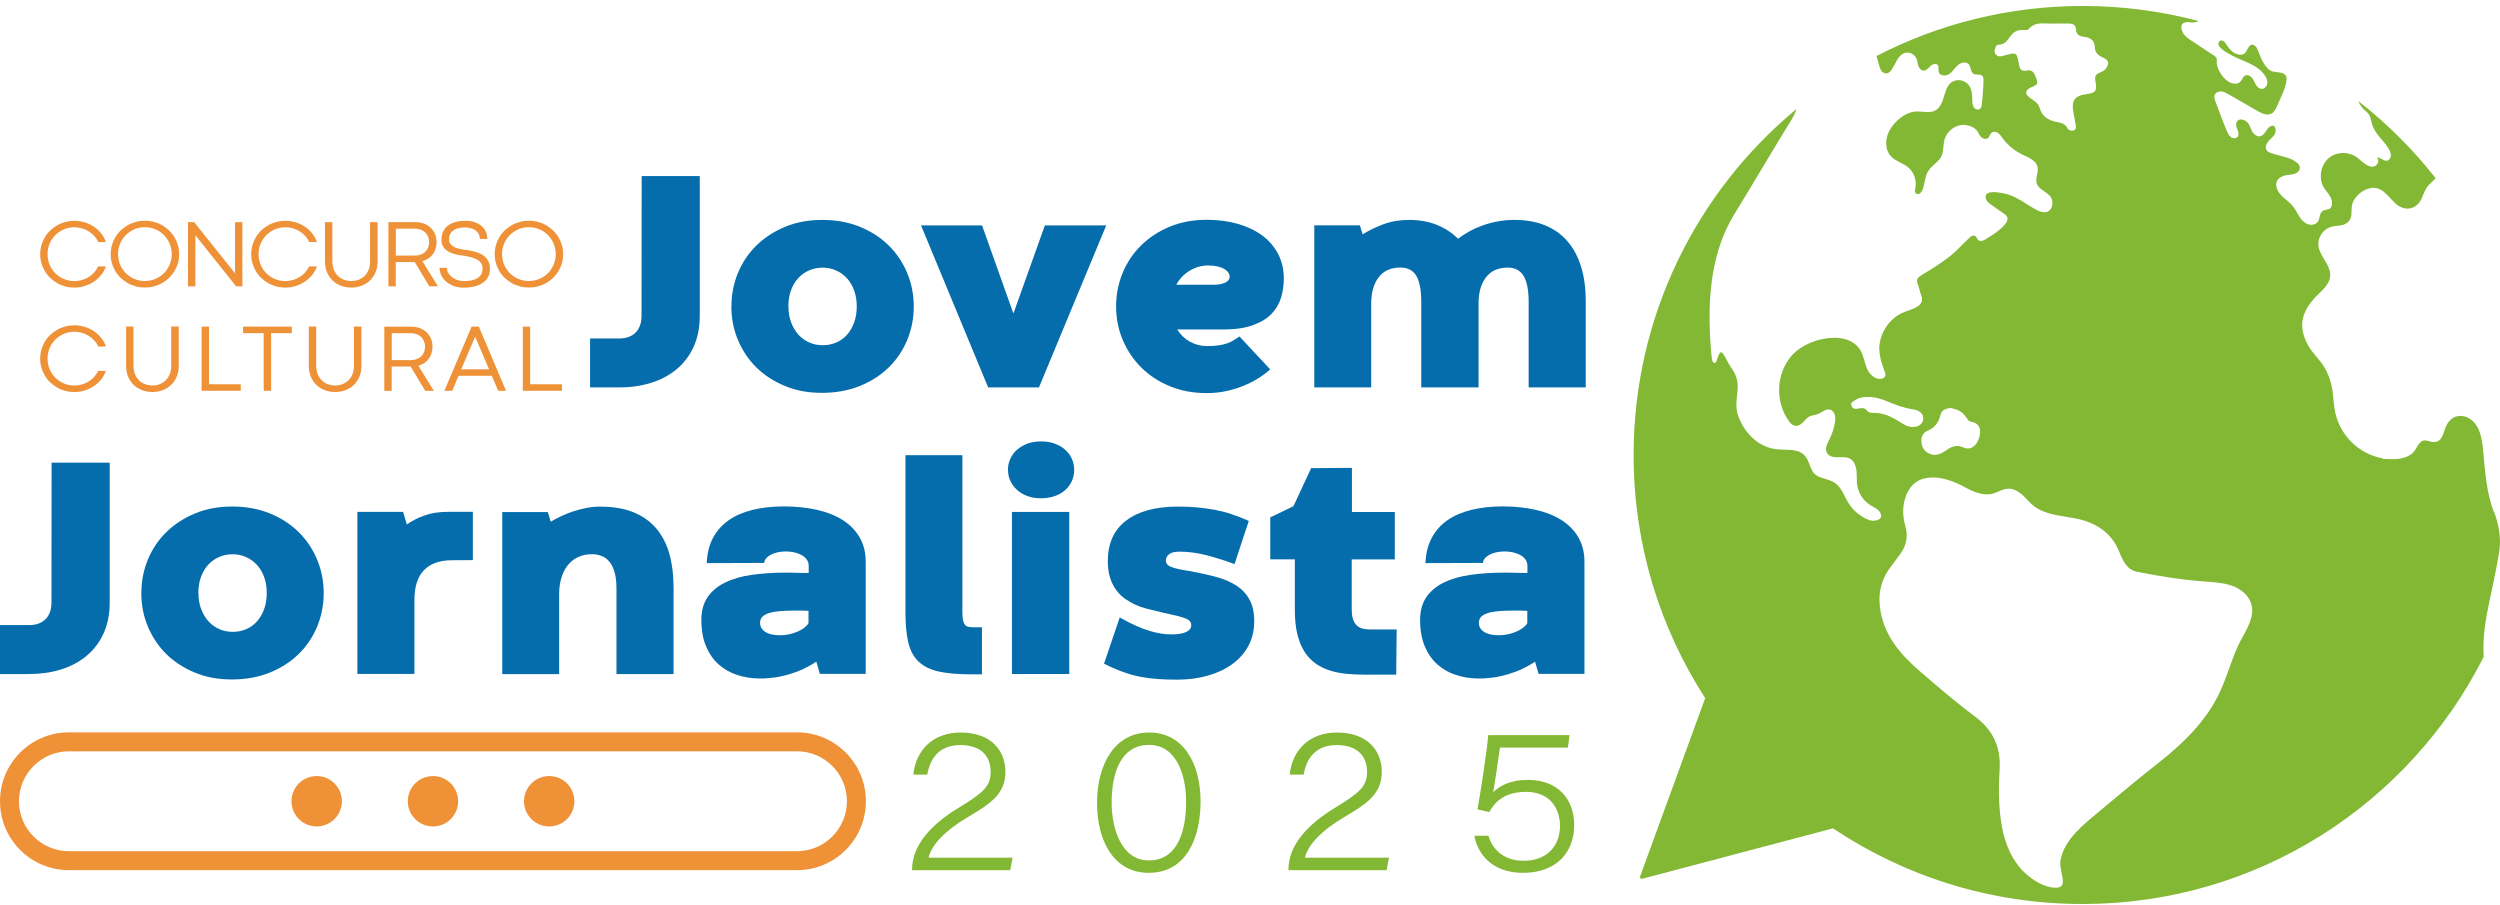 <svg width="301" height="109" viewBox="0 0 301 109" fill="none" xmlns="http://www.w3.org/2000/svg">
<path d="M11.828 41.711C11.704 41.44 11.535 41.19 11.336 40.977C11.138 40.757 10.911 40.573 10.661 40.419C10.411 40.265 10.14 40.147 9.853 40.067C9.567 39.986 9.266 39.942 8.95 39.942C8.502 39.942 8.084 40.023 7.695 40.191C7.306 40.36 6.96 40.588 6.667 40.882C6.373 41.175 6.145 41.513 5.977 41.91C5.808 42.306 5.727 42.732 5.727 43.187C5.727 43.642 5.815 44.068 5.977 44.457C6.145 44.854 6.373 45.192 6.667 45.485C6.96 45.772 7.306 46.007 7.695 46.168C8.084 46.337 8.502 46.418 8.95 46.418C9.259 46.418 9.552 46.381 9.846 46.293C10.132 46.212 10.404 46.095 10.654 45.941C10.903 45.786 11.131 45.603 11.329 45.39C11.527 45.17 11.689 44.927 11.821 44.656H12.754C12.607 45.059 12.409 45.412 12.144 45.728C11.88 46.043 11.579 46.308 11.241 46.528C10.903 46.748 10.536 46.91 10.147 47.027C9.751 47.145 9.354 47.203 8.958 47.203C8.576 47.203 8.216 47.159 7.864 47.064C7.511 46.968 7.181 46.836 6.88 46.66C6.571 46.484 6.3 46.278 6.043 46.036C5.786 45.794 5.573 45.522 5.397 45.221C5.22 44.92 5.081 44.604 4.985 44.259C4.883 43.914 4.839 43.562 4.839 43.187C4.839 42.813 4.89 42.453 4.985 42.108C5.081 41.763 5.22 41.44 5.397 41.146C5.573 40.845 5.786 40.573 6.043 40.331C6.292 40.089 6.571 39.883 6.88 39.707C7.181 39.531 7.511 39.398 7.864 39.303C8.216 39.208 8.583 39.164 8.958 39.164C9.361 39.164 9.758 39.222 10.147 39.332C10.536 39.443 10.903 39.611 11.241 39.832C11.579 40.052 11.88 40.316 12.144 40.632C12.409 40.948 12.607 41.307 12.754 41.719H11.828V41.711Z" fill="#EE9137"/>
<path d="M20.625 39.318H21.52V44.054C21.52 44.516 21.439 44.942 21.285 45.331C21.124 45.72 20.904 46.051 20.625 46.322C20.346 46.594 20.008 46.814 19.619 46.968C19.229 47.123 18.804 47.196 18.348 47.196C17.893 47.196 17.482 47.123 17.1 46.976C16.711 46.829 16.381 46.616 16.094 46.344C15.808 46.073 15.588 45.735 15.426 45.353C15.265 44.971 15.184 44.531 15.184 44.054V39.318H16.072V44.046C16.072 44.369 16.124 44.67 16.219 44.957C16.322 45.243 16.469 45.493 16.66 45.706C16.851 45.919 17.093 46.095 17.372 46.22C17.658 46.344 17.981 46.41 18.348 46.41C18.715 46.41 19.024 46.352 19.303 46.227C19.582 46.102 19.824 45.933 20.015 45.728C20.213 45.515 20.36 45.265 20.463 44.986C20.566 44.7 20.617 44.399 20.617 44.068V39.318H20.625Z" fill="#EE9137"/>
<path d="M24.274 39.325H25.162V46.264H28.987V47.049H24.274V39.325Z" fill="#EE9137"/>
<path d="M31.748 40.111H29.266V39.325H35.133V40.111H32.644V47.049H31.748V40.111Z" fill="#EE9137"/>
<path d="M42.622 39.318H43.518V44.054C43.518 44.516 43.437 44.942 43.283 45.331C43.121 45.72 42.901 46.051 42.622 46.322C42.343 46.594 42.005 46.814 41.616 46.968C41.227 47.123 40.801 47.196 40.346 47.196C39.891 47.196 39.48 47.123 39.098 46.976C38.709 46.829 38.378 46.616 38.092 46.344C37.806 46.073 37.585 45.735 37.424 45.353C37.262 44.971 37.181 44.531 37.181 44.054V39.318H38.07V44.046C38.07 44.369 38.121 44.67 38.217 44.957C38.319 45.243 38.466 45.493 38.657 45.706C38.848 45.919 39.09 46.095 39.37 46.22C39.656 46.344 39.979 46.41 40.346 46.41C40.713 46.41 41.022 46.352 41.3 46.227C41.58 46.102 41.822 45.933 42.013 45.728C42.211 45.515 42.358 45.265 42.461 44.986C42.563 44.7 42.615 44.399 42.615 44.068V39.318H42.622Z" fill="#EE9137"/>
<path d="M49.443 44.134H47.16V47.057H46.271V39.333H49.538C49.906 39.333 50.243 39.391 50.552 39.509C50.86 39.626 51.132 39.788 51.352 40.001C51.58 40.214 51.756 40.463 51.881 40.757C52.005 41.051 52.072 41.381 52.072 41.748C52.072 42.042 52.028 42.306 51.947 42.556C51.866 42.805 51.748 43.026 51.602 43.217C51.455 43.415 51.279 43.584 51.066 43.716C50.853 43.855 50.625 43.958 50.368 44.032L52.233 47.057H51.198L49.443 44.134ZM49.517 43.349C49.751 43.349 49.979 43.312 50.177 43.231C50.383 43.151 50.552 43.04 50.706 42.908C50.853 42.769 50.97 42.6 51.051 42.402C51.132 42.203 51.176 41.983 51.176 41.741C51.176 41.498 51.132 41.286 51.051 41.08C50.963 40.882 50.853 40.706 50.699 40.566C50.552 40.426 50.376 40.316 50.17 40.236C49.964 40.155 49.744 40.118 49.509 40.118H47.167V43.356H49.524L49.517 43.349Z" fill="#EE9137"/>
<path d="M59.208 45.243H55.214L54.45 47.049H53.503L56.785 39.325H57.652L60.926 47.049H59.979L59.216 45.243H59.208ZM55.537 44.465H58.878L57.241 40.61L57.204 40.478L57.175 40.61L55.53 44.465H55.537Z" fill="#EE9137"/>
<path d="M62.946 39.325H63.834V46.264H67.659V47.049H62.946V39.325Z" fill="#EE9137"/>
<path d="M11.828 29.134C11.704 28.863 11.535 28.613 11.336 28.4C11.138 28.18 10.911 27.996 10.661 27.842C10.411 27.688 10.14 27.57 9.853 27.489C9.567 27.409 9.266 27.365 8.95 27.365C8.502 27.365 8.084 27.445 7.695 27.614C7.306 27.783 6.96 28.011 6.667 28.305C6.373 28.598 6.145 28.936 5.977 29.332C5.808 29.729 5.727 30.155 5.727 30.61C5.727 31.065 5.815 31.491 5.977 31.88C6.145 32.277 6.373 32.614 6.667 32.908C6.96 33.194 7.306 33.429 7.695 33.591C8.084 33.76 8.502 33.841 8.95 33.841C9.259 33.841 9.552 33.804 9.846 33.716C10.132 33.635 10.404 33.518 10.654 33.363C10.903 33.209 11.131 33.026 11.329 32.813C11.527 32.592 11.689 32.35 11.821 32.078H12.754C12.607 32.482 12.409 32.835 12.144 33.15C11.88 33.466 11.579 33.73 11.241 33.951C10.903 34.171 10.536 34.333 10.147 34.45C9.751 34.568 9.354 34.626 8.958 34.626C8.576 34.626 8.216 34.582 7.864 34.487C7.511 34.391 7.181 34.259 6.88 34.083C6.571 33.907 6.3 33.701 6.043 33.459C5.786 33.217 5.573 32.945 5.397 32.644C5.22 32.343 5.081 32.027 4.985 31.682C4.883 31.337 4.839 30.985 4.839 30.61C4.839 30.235 4.89 29.876 4.985 29.531C5.081 29.186 5.22 28.863 5.397 28.569C5.573 28.268 5.786 27.996 6.043 27.754C6.292 27.512 6.571 27.306 6.88 27.13C7.181 26.953 7.511 26.821 7.864 26.726C8.216 26.631 8.583 26.586 8.958 26.586C9.361 26.586 9.758 26.645 10.147 26.755C10.536 26.865 10.903 27.034 11.241 27.255C11.579 27.475 11.88 27.739 12.144 28.055C12.409 28.371 12.607 28.73 12.754 29.142H11.828V29.134Z" fill="#EE9137"/>
<path d="M13.326 30.603C13.326 30.228 13.378 29.869 13.473 29.523C13.569 29.178 13.708 28.855 13.884 28.561C14.06 28.261 14.274 27.989 14.53 27.747C14.78 27.504 15.059 27.299 15.367 27.122C15.668 26.946 15.999 26.814 16.351 26.719C16.704 26.623 17.071 26.579 17.445 26.579C17.82 26.579 18.187 26.631 18.539 26.719C18.892 26.814 19.222 26.946 19.523 27.122C19.832 27.299 20.103 27.504 20.36 27.747C20.61 27.989 20.83 28.261 21.006 28.561C21.183 28.863 21.322 29.186 21.425 29.523C21.52 29.869 21.572 30.228 21.572 30.603C21.572 30.977 21.52 31.33 21.425 31.675C21.322 32.02 21.19 32.336 21.006 32.636C20.83 32.938 20.61 33.209 20.36 33.452C20.111 33.694 19.832 33.899 19.523 34.076C19.222 34.252 18.892 34.384 18.539 34.479C18.187 34.575 17.82 34.619 17.445 34.619C17.071 34.619 16.704 34.575 16.351 34.479C15.999 34.384 15.668 34.252 15.367 34.076C15.059 33.899 14.787 33.694 14.53 33.452C14.274 33.209 14.06 32.938 13.884 32.636C13.708 32.336 13.569 32.02 13.473 31.675C13.37 31.33 13.326 30.977 13.326 30.603ZM14.215 30.603C14.215 31.058 14.303 31.484 14.464 31.873C14.633 32.269 14.861 32.607 15.155 32.901C15.448 33.187 15.793 33.422 16.182 33.584C16.572 33.752 16.99 33.833 17.438 33.833C17.886 33.833 18.304 33.752 18.701 33.584C19.097 33.415 19.435 33.187 19.729 32.901C20.023 32.614 20.25 32.269 20.419 31.873C20.588 31.476 20.676 31.058 20.676 30.603C20.676 30.148 20.588 29.722 20.419 29.325C20.25 28.929 20.015 28.591 19.729 28.297C19.435 28.003 19.097 27.776 18.701 27.607C18.304 27.438 17.886 27.357 17.438 27.357C16.99 27.357 16.572 27.438 16.182 27.607C15.793 27.776 15.448 28.003 15.155 28.297C14.861 28.591 14.633 28.929 14.464 29.325C14.296 29.722 14.215 30.148 14.215 30.603Z" fill="#EE9137"/>
<path d="M29.186 34.472H28.429L23.525 28.327V34.472H22.636V26.748H23.378L28.297 32.908V26.748H29.186V34.472Z" fill="#EE9137"/>
<path d="M37.233 29.134C37.108 28.863 36.939 28.613 36.741 28.4C36.543 28.18 36.315 27.996 36.065 27.842C35.816 27.688 35.544 27.57 35.258 27.489C34.971 27.409 34.67 27.365 34.355 27.365C33.907 27.365 33.488 27.445 33.099 27.614C32.71 27.783 32.365 28.011 32.071 28.305C31.777 28.598 31.55 28.936 31.381 29.332C31.212 29.729 31.131 30.155 31.131 30.61C31.131 31.065 31.219 31.491 31.381 31.88C31.55 32.277 31.777 32.614 32.071 32.908C32.365 33.194 32.71 33.429 33.099 33.591C33.488 33.76 33.907 33.841 34.355 33.841C34.663 33.841 34.957 33.804 35.25 33.716C35.537 33.635 35.808 33.518 36.058 33.363C36.308 33.209 36.535 33.026 36.733 32.813C36.932 32.592 37.093 32.35 37.225 32.078H38.158C38.011 32.482 37.813 32.835 37.548 33.15C37.284 33.466 36.983 33.73 36.645 33.951C36.308 34.171 35.941 34.333 35.551 34.45C35.155 34.568 34.758 34.626 34.362 34.626C33.98 34.626 33.62 34.582 33.268 34.487C32.916 34.391 32.585 34.259 32.284 34.083C31.976 33.907 31.704 33.701 31.447 33.459C31.19 33.217 30.977 32.945 30.801 32.644C30.625 32.343 30.485 32.027 30.39 31.682C30.287 31.337 30.243 30.985 30.243 30.61C30.243 30.235 30.294 29.876 30.39 29.531C30.485 29.186 30.625 28.863 30.801 28.569C30.977 28.268 31.19 27.996 31.447 27.754C31.697 27.512 31.976 27.306 32.284 27.13C32.585 26.953 32.916 26.821 33.268 26.726C33.62 26.631 33.987 26.586 34.362 26.586C34.766 26.586 35.162 26.645 35.551 26.755C35.941 26.865 36.308 27.034 36.645 27.255C36.983 27.475 37.284 27.739 37.548 28.055C37.813 28.371 38.011 28.73 38.158 29.142H37.233V29.134Z" fill="#EE9137"/>
<path d="M44.568 26.741H45.464V31.477C45.464 31.939 45.383 32.365 45.228 32.754C45.067 33.143 44.847 33.474 44.568 33.745C44.289 34.017 43.951 34.237 43.562 34.391C43.173 34.546 42.747 34.619 42.292 34.619C41.836 34.619 41.425 34.546 41.043 34.399C40.654 34.252 40.324 34.039 40.038 33.767C39.751 33.496 39.531 33.158 39.369 32.776C39.208 32.394 39.127 31.954 39.127 31.477V26.741H40.016V31.469C40.016 31.792 40.067 32.093 40.162 32.38C40.265 32.666 40.412 32.916 40.603 33.129C40.794 33.342 41.036 33.518 41.315 33.642C41.601 33.767 41.925 33.833 42.292 33.833C42.659 33.833 42.967 33.775 43.246 33.65C43.525 33.525 43.767 33.356 43.958 33.151C44.157 32.938 44.303 32.688 44.406 32.409C44.509 32.123 44.56 31.822 44.56 31.491V26.741H44.568Z" fill="#EE9137"/>
<path d="M49.935 31.55H47.651V34.472H46.763V26.748H50.03C50.398 26.748 50.735 26.807 51.044 26.924C51.352 27.042 51.624 27.203 51.844 27.416C52.072 27.629 52.248 27.879 52.373 28.172C52.497 28.466 52.563 28.797 52.563 29.164C52.563 29.457 52.519 29.722 52.439 29.971C52.358 30.221 52.24 30.441 52.094 30.632C51.947 30.83 51.77 30.999 51.558 31.131C51.345 31.271 51.117 31.374 50.86 31.447L52.725 34.472H51.69L49.935 31.55ZM50.008 30.764C50.243 30.764 50.471 30.728 50.669 30.647C50.875 30.566 51.044 30.456 51.198 30.324C51.345 30.184 51.462 30.015 51.543 29.817C51.624 29.619 51.668 29.399 51.668 29.156C51.668 28.914 51.624 28.701 51.543 28.495C51.455 28.297 51.345 28.121 51.191 27.982C51.044 27.842 50.867 27.732 50.662 27.651C50.456 27.57 50.236 27.534 50.001 27.534H47.659V30.772H50.016L50.008 30.764Z" fill="#EE9137"/>
<path d="M53.804 32.247C53.804 32.453 53.856 32.658 53.966 32.849C54.069 33.04 54.215 33.209 54.399 33.356C54.583 33.503 54.796 33.62 55.045 33.709C55.295 33.797 55.559 33.841 55.846 33.841C56.587 33.841 57.145 33.716 57.527 33.459C57.909 33.209 58.1 32.835 58.1 32.343C58.1 32.078 58.041 31.866 57.923 31.689C57.806 31.513 57.652 31.366 57.446 31.256C57.248 31.146 57.006 31.05 56.734 30.977C56.462 30.904 56.176 30.845 55.86 30.794C55.677 30.764 55.478 30.735 55.273 30.706C55.067 30.669 54.862 30.625 54.663 30.566C54.465 30.507 54.274 30.434 54.091 30.346C53.907 30.258 53.746 30.147 53.606 30.015C53.467 29.883 53.356 29.722 53.276 29.538C53.195 29.355 53.151 29.127 53.151 28.87C53.151 28.569 53.202 28.275 53.305 28.003C53.408 27.732 53.569 27.482 53.797 27.277C54.025 27.064 54.318 26.902 54.685 26.777C55.053 26.652 55.5 26.586 56.036 26.586C56.448 26.586 56.815 26.638 57.138 26.748C57.461 26.858 57.74 27.005 57.967 27.196C58.195 27.387 58.371 27.614 58.489 27.886C58.614 28.15 58.672 28.444 58.672 28.767H57.776C57.776 28.561 57.733 28.371 57.652 28.202C57.564 28.033 57.446 27.886 57.292 27.768C57.138 27.644 56.947 27.556 56.727 27.489C56.499 27.423 56.257 27.387 55.985 27.387C55.611 27.387 55.302 27.431 55.053 27.512C54.803 27.592 54.612 27.703 54.465 27.835C54.318 27.967 54.215 28.121 54.149 28.29C54.091 28.459 54.061 28.628 54.061 28.804C54.061 29.031 54.113 29.215 54.223 29.362C54.333 29.509 54.48 29.634 54.671 29.736C54.862 29.832 55.097 29.913 55.361 29.971C55.625 30.03 55.926 30.074 56.249 30.111C56.462 30.147 56.675 30.192 56.895 30.235C57.116 30.28 57.321 30.346 57.527 30.419C57.733 30.492 57.923 30.581 58.1 30.691C58.276 30.801 58.43 30.933 58.562 31.087C58.694 31.241 58.797 31.425 58.878 31.631C58.959 31.836 58.995 32.078 58.995 32.358C58.995 32.717 58.922 33.04 58.782 33.319C58.643 33.598 58.43 33.841 58.158 34.032C57.887 34.23 57.556 34.377 57.16 34.479C56.771 34.582 56.323 34.634 55.831 34.634C55.368 34.634 54.957 34.56 54.597 34.421C54.237 34.281 53.929 34.098 53.679 33.877C53.43 33.657 53.246 33.4 53.114 33.114C52.989 32.827 52.923 32.541 52.923 32.247H53.812H53.804Z" fill="#EE9137"/>
<path d="M59.561 30.603C59.561 30.228 59.612 29.869 59.708 29.523C59.803 29.178 59.943 28.855 60.119 28.561C60.295 28.261 60.508 27.989 60.765 27.747C61.014 27.504 61.294 27.299 61.602 27.122C61.903 26.946 62.233 26.814 62.586 26.719C62.938 26.623 63.305 26.579 63.68 26.579C64.054 26.579 64.421 26.631 64.774 26.719C65.126 26.814 65.457 26.946 65.758 27.122C66.066 27.299 66.338 27.504 66.595 27.747C66.844 27.989 67.065 28.261 67.241 28.561C67.417 28.863 67.556 29.186 67.659 29.523C67.755 29.869 67.806 30.228 67.806 30.603C67.806 30.977 67.755 31.33 67.659 31.675C67.556 32.02 67.424 32.336 67.241 32.636C67.065 32.938 66.844 33.209 66.595 33.452C66.345 33.694 66.066 33.899 65.758 34.076C65.457 34.252 65.126 34.384 64.774 34.479C64.421 34.575 64.054 34.619 63.68 34.619C63.305 34.619 62.938 34.575 62.586 34.479C62.233 34.384 61.903 34.252 61.602 34.076C61.294 33.899 61.022 33.694 60.765 33.452C60.508 33.209 60.295 32.938 60.119 32.636C59.943 32.336 59.803 32.02 59.708 31.675C59.605 31.33 59.561 30.977 59.561 30.603ZM60.449 30.603C60.449 31.058 60.537 31.484 60.699 31.873C60.868 32.269 61.095 32.607 61.389 32.901C61.683 33.187 62.028 33.422 62.417 33.584C62.806 33.752 63.224 33.833 63.672 33.833C64.12 33.833 64.539 33.752 64.935 33.584C65.332 33.415 65.669 33.187 65.963 32.901C66.257 32.614 66.484 32.269 66.653 31.873C66.822 31.476 66.91 31.058 66.91 30.603C66.91 30.148 66.822 29.722 66.653 29.325C66.484 28.929 66.25 28.591 65.963 28.297C65.669 28.003 65.332 27.776 64.935 27.607C64.539 27.438 64.12 27.357 63.672 27.357C63.224 27.357 62.806 27.438 62.417 27.607C62.028 27.776 61.683 28.003 61.389 28.297C61.095 28.591 60.868 28.929 60.699 29.325C60.53 29.722 60.449 30.148 60.449 30.603Z" fill="#EE9137"/>
<path d="M71.044 40.75H74.583C75.391 40.75 76.037 40.515 76.521 40.045C76.999 39.575 77.241 38.892 77.241 37.996L77.256 21.197H84.253V38.019C84.253 39.443 84.003 40.684 83.511 41.763C83.019 42.835 82.337 43.731 81.463 44.458C80.589 45.185 79.561 45.728 78.386 46.095C77.204 46.462 75.934 46.646 74.561 46.646H71.044V40.75Z" fill="#056DAC"/>
<path d="M88.064 36.895C88.064 35.471 88.328 34.127 88.849 32.864C89.371 31.602 90.112 30.493 91.074 29.553C92.036 28.613 93.189 27.864 94.532 27.306C95.876 26.748 97.366 26.477 99.004 26.477C100.641 26.477 102.153 26.748 103.512 27.299C104.87 27.85 106.03 28.599 106.992 29.546C107.954 30.493 108.695 31.602 109.224 32.864C109.753 34.127 110.017 35.471 110.017 36.895C110.017 38.32 109.753 39.678 109.224 40.948C108.695 42.211 107.947 43.32 106.977 44.26C106.008 45.199 104.848 45.941 103.49 46.484C102.131 47.028 100.619 47.299 98.96 47.299C97.3 47.299 95.854 47.028 94.517 46.477C93.181 45.926 92.028 45.185 91.074 44.245C90.119 43.305 89.378 42.196 88.849 40.934C88.32 39.671 88.056 38.327 88.056 36.903L88.064 36.895ZM94.929 36.881C94.929 37.608 95.039 38.254 95.259 38.834C95.479 39.414 95.773 39.906 96.147 40.309C96.522 40.713 96.955 41.029 97.454 41.242C97.954 41.462 98.49 41.565 99.062 41.565C99.635 41.565 100.178 41.455 100.678 41.242C101.177 41.029 101.617 40.713 101.977 40.309C102.337 39.906 102.623 39.414 102.836 38.834C103.049 38.254 103.152 37.6 103.152 36.881C103.152 36.161 103.042 35.53 102.836 34.957C102.623 34.384 102.33 33.892 101.955 33.489C101.581 33.085 101.14 32.769 100.648 32.556C100.149 32.336 99.613 32.226 99.04 32.226C98.468 32.226 97.91 32.336 97.41 32.556C96.911 32.776 96.478 33.085 96.111 33.481C95.744 33.878 95.45 34.37 95.237 34.95C95.024 35.53 94.921 36.176 94.921 36.888L94.929 36.881Z" fill="#056DAC"/>
<path d="M133.189 27.137L125.091 46.646H118.975L110.891 27.137H118.24L121.985 37.666H122.044L125.803 27.137H133.189Z" fill="#056DAC"/>
<path d="M141.736 39.671C142.132 40.309 142.654 40.801 143.285 41.147C143.924 41.499 144.607 41.668 145.341 41.668C145.914 41.668 146.398 41.638 146.78 41.572C147.169 41.514 147.507 41.425 147.793 41.323C148.08 41.22 148.329 41.095 148.549 40.956C148.77 40.816 148.997 40.669 149.232 40.508L152.933 44.473C152.624 44.759 152.221 45.067 151.729 45.398C151.237 45.728 150.664 46.036 150.018 46.323C149.372 46.609 148.645 46.852 147.845 47.042C147.044 47.233 146.185 47.329 145.26 47.329C143.652 47.329 142.176 47.05 140.84 46.499C139.496 45.941 138.351 45.192 137.396 44.238C136.442 43.283 135.7 42.174 135.172 40.919C134.643 39.656 134.379 38.32 134.379 36.895C134.379 35.471 134.643 34.127 135.164 32.864C135.686 31.602 136.427 30.493 137.389 29.546C138.351 28.599 139.496 27.85 140.833 27.292C142.169 26.741 143.652 26.462 145.282 26.462C146.67 26.462 147.925 26.631 149.063 26.961C150.201 27.292 151.171 27.762 151.993 28.371C152.815 28.98 153.439 29.722 153.895 30.596C154.342 31.469 154.57 32.438 154.57 33.511C154.57 34.333 154.46 35.118 154.232 35.86C154.005 36.602 153.616 37.255 153.065 37.813C152.514 38.379 151.765 38.826 150.818 39.164C149.878 39.502 148.689 39.671 147.257 39.671H141.736ZM145.48 31.961C144.695 31.961 143.953 32.167 143.263 32.578C142.573 32.989 142.022 33.555 141.626 34.282H146.193C146.714 34.282 147.154 34.193 147.514 34.032C147.867 33.863 148.05 33.621 148.05 33.29C148.05 33.143 147.999 32.989 147.903 32.835C147.801 32.681 147.646 32.534 147.433 32.402C147.22 32.27 146.956 32.167 146.626 32.086C146.295 32.005 145.921 31.961 145.488 31.961H145.48Z" fill="#056DAC"/>
<path d="M190.937 46.646H184.049V36.337C184.049 34.942 183.851 33.907 183.447 33.231C183.044 32.556 182.405 32.218 181.524 32.218C180.422 32.218 179.571 32.585 178.969 33.32C178.367 34.054 178.051 35.06 178.021 36.33V46.639H171.12V36.33C171.12 34.935 170.921 33.9 170.532 33.224C170.136 32.549 169.49 32.211 168.594 32.211C167.471 32.211 166.604 32.6 166.002 33.371C165.4 34.142 165.092 35.221 165.092 36.609V46.639H158.241V27.13H163.726L164.064 28.217C164.791 27.754 165.62 27.35 166.567 26.998C167.515 26.645 168.55 26.477 169.673 26.477C170.907 26.477 172.015 26.675 173.007 27.079C173.998 27.483 174.842 28.033 175.547 28.745C175.944 28.444 176.384 28.158 176.869 27.886C177.346 27.615 177.875 27.372 178.44 27.167C179.005 26.961 179.615 26.792 180.261 26.668C180.907 26.543 181.604 26.477 182.353 26.477C183.778 26.477 185.019 26.704 186.098 27.159C187.17 27.615 188.066 28.261 188.771 29.105C189.483 29.95 190.019 30.97 190.379 32.167C190.738 33.364 190.922 34.707 190.922 36.19V46.646H190.937Z" fill="#056DAC"/>
<path d="M0 75.259H3.539C4.347 75.259 4.993 75.024 5.477 74.554C5.955 74.084 6.197 73.401 6.197 72.505L6.212 55.706H13.209V72.527C13.209 73.952 12.959 75.192 12.467 76.272C11.975 77.344 11.293 78.24 10.419 78.966C9.545 79.693 8.517 80.237 7.342 80.604C6.16 80.971 4.89 81.154 3.517 81.154H0V75.259Z" fill="#056DAC"/>
<path d="M17.02 71.404C17.02 69.98 17.284 68.636 17.805 67.373C18.326 66.11 19.068 65.002 20.03 64.062C20.992 63.122 22.144 62.373 23.488 61.815C24.832 61.257 26.322 60.985 27.959 60.985C29.597 60.985 31.109 61.257 32.468 61.808C33.826 62.358 34.986 63.107 35.948 64.054C36.91 65.002 37.651 66.11 38.18 67.373C38.709 68.636 38.973 69.98 38.973 71.404C38.973 72.829 38.709 74.187 38.18 75.457C37.651 76.72 36.902 77.829 35.933 78.768C34.964 79.708 33.804 80.45 32.446 80.993C31.087 81.536 29.575 81.808 27.916 81.808C26.256 81.808 24.81 81.536 23.473 80.986C22.137 80.435 20.984 79.694 20.03 78.754C19.075 77.814 18.334 76.705 17.805 75.442C17.276 74.18 17.012 72.836 17.012 71.411L17.02 71.404ZM23.892 71.389C23.892 72.116 24.002 72.762 24.222 73.342C24.443 73.922 24.736 74.414 25.111 74.818C25.485 75.222 25.918 75.538 26.418 75.751C26.917 75.971 27.453 76.074 28.026 76.074C28.598 76.074 29.142 75.964 29.641 75.751C30.14 75.538 30.581 75.222 30.941 74.818C31.3 74.414 31.587 73.922 31.799 73.342C32.013 72.762 32.115 72.109 32.115 71.389C32.115 70.67 32.005 70.038 31.799 69.466C31.587 68.893 31.293 68.401 30.919 67.997C30.544 67.593 30.104 67.278 29.611 67.065C29.112 66.844 28.576 66.734 28.004 66.734C27.431 66.734 26.873 66.844 26.374 67.065C25.874 67.285 25.441 67.593 25.074 67.99C24.707 68.386 24.413 68.878 24.2 69.458C23.987 70.038 23.884 70.684 23.884 71.397L23.892 71.389Z" fill="#056DAC"/>
<path d="M56.925 67.439L54.348 67.454C52.901 67.469 51.8 67.865 51.036 68.658C50.273 69.451 49.898 70.648 49.898 72.256V81.14H43.033V61.631H48.533L48.98 63.144C49.583 62.718 50.28 62.358 51.095 62.065C51.903 61.771 52.857 61.624 53.959 61.624H56.932V67.424L56.925 67.439Z" fill="#056DAC"/>
<path d="M81.11 81.155H74.223V70.883C74.223 70.075 74.142 69.4 73.988 68.871C73.834 68.342 73.621 67.916 73.35 67.601C73.078 67.285 72.769 67.057 72.402 66.925C72.043 66.793 71.661 66.727 71.264 66.727C70.618 66.727 70.046 66.852 69.554 67.094C69.062 67.336 68.65 67.674 68.32 68.107C67.99 68.54 67.74 69.047 67.571 69.635C67.402 70.222 67.322 70.853 67.322 71.543V81.162H60.471V61.654H65.956L66.308 62.813C66.705 62.579 67.145 62.344 67.615 62.123C68.085 61.903 68.584 61.705 69.091 61.543C69.598 61.382 70.126 61.25 70.662 61.147C71.198 61.044 71.734 61 72.27 61C73.841 61 75.185 61.228 76.301 61.69C77.417 62.153 78.328 62.806 79.04 63.658C79.752 64.51 80.273 65.53 80.604 66.727C80.934 67.924 81.096 69.267 81.096 70.751V81.169L81.11 81.155Z" fill="#056DAC"/>
<path d="M98.306 79.657C97.822 79.98 97.293 80.274 96.735 80.538C96.177 80.802 95.597 81.015 94.995 81.191C94.393 81.368 93.79 81.5 93.181 81.581C92.572 81.661 91.962 81.705 91.368 81.691C90.442 81.676 89.569 81.537 88.732 81.257C87.895 80.986 87.16 80.56 86.522 79.995C85.883 79.429 85.384 78.702 85.009 77.821C84.635 76.94 84.444 75.883 84.444 74.635C84.444 73.548 84.693 72.645 85.185 71.911C85.677 71.184 86.375 70.597 87.271 70.149C88.166 69.708 89.238 69.392 90.479 69.216C91.72 69.04 93.086 68.944 94.584 68.944C95.061 68.944 95.516 68.944 95.957 68.966C96.397 68.989 96.867 68.981 97.366 68.981V68.063C97.352 67.799 97.271 67.564 97.124 67.359C96.977 67.153 96.772 66.977 96.522 66.837C96.272 66.698 95.986 66.588 95.656 66.507C95.325 66.433 94.973 66.397 94.598 66.397C94.224 66.397 93.893 66.433 93.578 66.507C93.262 66.58 92.983 66.683 92.755 66.815C92.52 66.947 92.344 67.094 92.212 67.263C92.08 67.432 92.014 67.601 92.014 67.777L85.09 67.799C85.141 66.624 85.391 65.611 85.846 64.759C86.301 63.908 86.933 63.195 87.733 62.637C88.541 62.072 89.503 61.661 90.633 61.382C91.764 61.11 93.02 60.971 94.4 60.971C95.78 60.971 97.153 61.11 98.365 61.382C99.576 61.661 100.612 62.072 101.478 62.623C102.344 63.181 103.02 63.871 103.504 64.708C103.989 65.545 104.231 66.522 104.231 67.645V81.133H98.71L98.277 79.635L98.306 79.657ZM93.981 76.478C94.334 76.478 94.679 76.441 95.017 76.368C95.354 76.294 95.677 76.191 95.978 76.067C96.28 75.942 96.544 75.795 96.786 75.619C97.021 75.442 97.212 75.251 97.344 75.039V73.541C97.131 73.526 96.889 73.519 96.617 73.519H95.516C94.907 73.519 94.349 73.541 93.864 73.585C93.372 73.629 92.946 73.702 92.601 73.812C92.256 73.922 91.984 74.062 91.793 74.253C91.61 74.444 91.514 74.679 91.514 74.965C91.514 75.251 91.581 75.486 91.713 75.677C91.845 75.868 92.021 76.022 92.249 76.147C92.476 76.272 92.733 76.36 93.034 76.412C93.335 76.463 93.651 76.485 93.989 76.485L93.981 76.478Z" fill="#056DAC"/>
<path d="M115.869 54.796V73.651C115.869 74.062 115.891 74.392 115.942 74.642C115.994 74.892 116.067 75.083 116.177 75.215C116.28 75.347 116.419 75.428 116.588 75.465C116.757 75.501 116.963 75.523 117.212 75.523H118.226V81.192H116.919C115.325 81.192 114.019 81.074 112.998 80.846C111.985 80.619 111.177 80.215 110.582 79.642C109.988 79.07 109.584 78.306 109.356 77.351C109.129 76.397 109.018 75.2 109.018 73.754V54.803H115.861L115.869 54.796Z" fill="#056DAC"/>
<path d="M121.354 56.572C121.354 56.11 121.449 55.669 121.633 55.251C121.823 54.832 122.088 54.465 122.44 54.157C122.793 53.848 123.211 53.599 123.703 53.415C124.195 53.232 124.738 53.144 125.34 53.144C125.942 53.144 126.5 53.232 126.992 53.415C127.484 53.599 127.91 53.841 128.255 54.157C128.608 54.472 128.872 54.832 129.056 55.251C129.246 55.669 129.335 56.11 129.335 56.572C129.335 57.035 129.239 57.49 129.056 57.909C128.872 58.327 128.6 58.694 128.255 59.003C127.903 59.318 127.484 59.561 126.985 59.73C126.486 59.906 125.928 59.994 125.318 59.994C124.709 59.994 124.18 59.906 123.688 59.722C123.204 59.539 122.785 59.296 122.448 58.981C122.102 58.665 121.838 58.305 121.647 57.894C121.456 57.483 121.361 57.042 121.361 56.565L121.354 56.572ZM121.838 61.639H128.74V81.147H121.838V61.639Z" fill="#056DAC"/>
<path d="M134.819 74.341C135.539 74.752 136.2 75.09 136.802 75.354C137.404 75.618 137.947 75.824 138.446 75.971C138.946 76.118 139.408 76.228 139.834 76.287C140.26 76.353 140.656 76.382 141.031 76.382C141.802 76.382 142.397 76.287 142.808 76.096C143.219 75.905 143.425 75.633 143.425 75.281C143.425 75.046 143.344 74.855 143.182 74.715C143.021 74.576 142.764 74.451 142.419 74.341C142.066 74.231 141.611 74.113 141.053 73.996C140.488 73.878 139.812 73.717 139.012 73.519C138.674 73.445 138.3 73.35 137.888 73.24C137.477 73.129 137.059 72.975 136.648 72.784C136.229 72.594 135.825 72.351 135.429 72.072C135.032 71.793 134.687 71.441 134.379 71.022C134.07 70.604 133.828 70.112 133.652 69.546C133.468 68.981 133.38 68.313 133.38 67.557C133.38 65.427 134.115 63.797 135.59 62.674C137.059 61.551 139.151 60.993 141.853 60.993C142.624 60.993 143.373 61.022 144.1 61.088C144.827 61.154 145.532 61.25 146.229 61.374C146.927 61.507 147.617 61.683 148.292 61.91C148.975 62.138 149.658 62.402 150.356 62.718L148.638 67.916C147.536 67.505 146.428 67.153 145.297 66.859C144.166 66.566 143.072 66.419 142.015 66.419C141.427 66.419 141.009 66.521 140.752 66.734C140.495 66.947 140.37 67.197 140.37 67.483C140.37 67.659 140.422 67.806 140.517 67.931C140.62 68.056 140.781 68.166 141.024 68.262C141.259 68.357 141.567 68.445 141.941 68.526C142.316 68.607 142.786 68.687 143.344 68.775C144.438 68.974 145.458 69.201 146.391 69.451C147.323 69.701 148.138 70.046 148.821 70.479C149.511 70.919 150.047 71.478 150.429 72.175C150.818 72.865 151.009 73.746 151.009 74.818C151.009 75.89 150.767 76.933 150.29 77.799C149.812 78.666 149.152 79.4 148.315 79.995C147.477 80.597 146.501 81.044 145.378 81.36C144.254 81.669 143.057 81.83 141.787 81.83C140.928 81.83 140.135 81.808 139.401 81.757C138.674 81.705 137.962 81.61 137.272 81.478C136.582 81.346 135.884 81.147 135.179 80.89C134.474 80.633 133.725 80.31 132.925 79.906L134.812 74.348L134.819 74.341Z" fill="#056DAC"/>
<path d="M157.867 56.367L162.771 56.33V61.646H167.933V67.351H162.749V73.372C162.749 73.856 162.801 74.26 162.911 74.568C163.014 74.884 163.168 75.126 163.366 75.31C163.564 75.493 163.799 75.618 164.071 75.684C164.343 75.751 164.636 75.787 164.959 75.787H168.161L168.102 81.228H164.306C163.542 81.228 162.808 81.191 162.096 81.125C161.384 81.059 160.716 80.919 160.092 80.721C159.467 80.523 158.902 80.244 158.388 79.877C157.874 79.517 157.434 79.047 157.066 78.475C156.699 77.902 156.413 77.204 156.207 76.382C156.002 75.56 155.899 74.576 155.899 73.445V67.344H152.94V62.292L155.73 60.948L157.859 56.367H157.867Z" fill="#056DAC"/>
<path d="M184.842 79.657C184.358 79.98 183.829 80.274 183.271 80.538C182.713 80.802 182.133 81.015 181.531 81.191C180.929 81.368 180.327 81.5 179.717 81.581C179.108 81.661 178.499 81.705 177.904 81.691C176.979 81.676 176.105 81.537 175.268 81.257C174.431 80.986 173.697 80.56 173.058 79.995C172.419 79.429 171.92 78.702 171.545 77.821C171.171 76.94 170.98 75.883 170.98 74.635C170.98 73.548 171.23 72.645 171.722 71.911C172.214 71.184 172.911 70.597 173.807 70.149C174.703 69.708 175.775 69.392 177.015 69.216C178.256 69.04 179.622 68.944 181.12 68.944C181.597 68.944 182.052 68.944 182.493 68.966C182.933 68.989 183.403 68.981 183.903 68.981V68.063C183.888 67.799 183.807 67.564 183.66 67.359C183.513 67.153 183.308 66.977 183.058 66.837C182.809 66.698 182.522 66.588 182.192 66.507C181.861 66.433 181.509 66.397 181.135 66.397C180.76 66.397 180.43 66.433 180.114 66.507C179.798 66.58 179.519 66.683 179.292 66.815C179.057 66.947 178.88 67.094 178.748 67.263C178.616 67.432 178.55 67.601 178.55 67.777L171.626 67.799C171.678 66.624 171.927 65.611 172.382 64.759C172.838 63.908 173.469 63.195 174.269 62.637C175.077 62.072 176.039 61.661 177.17 61.382C178.3 61.11 179.556 60.971 180.936 60.971C182.317 60.971 183.69 61.11 184.901 61.382C186.113 61.661 187.148 62.072 188.014 62.623C188.881 63.181 189.556 63.871 190.041 64.708C190.525 65.545 190.768 66.522 190.768 67.645V81.133H185.246L184.813 79.635L184.842 79.657ZM180.525 76.478C180.878 76.478 181.223 76.441 181.56 76.368C181.898 76.294 182.221 76.191 182.522 76.067C182.823 75.942 183.088 75.795 183.33 75.619C183.565 75.442 183.756 75.251 183.888 75.039V73.541C183.675 73.526 183.433 73.519 183.161 73.519H182.06C181.45 73.519 180.892 73.541 180.408 73.585C179.916 73.629 179.49 73.702 179.145 73.812C178.8 73.922 178.528 74.062 178.337 74.253C178.154 74.444 178.058 74.679 178.058 74.965C178.058 75.251 178.124 75.486 178.256 75.677C178.388 75.868 178.565 76.022 178.792 76.147C179.02 76.272 179.277 76.36 179.578 76.412C179.879 76.463 180.195 76.485 180.532 76.485L180.525 76.478Z" fill="#056DAC"/>
<path d="M300.249 61.631C299.39 59.311 299.206 56.874 298.986 54.443C298.854 53.012 298.655 51.147 297.26 50.354C296.695 50.031 295.961 49.972 295.395 50.28C294.999 50.501 294.705 50.882 294.514 51.294C294.162 52.042 294.111 53.261 292.965 53.224C292.561 53.21 292.165 52.946 291.776 53.048C291.137 53.217 290.931 54.194 290.439 54.59C289.69 55.192 288.721 55.324 287.781 55.273C287.488 55.258 287.194 55.266 286.893 55.258L286.9 55.192C283.883 54.656 281.518 52.219 281.078 49.186C281.005 48.658 280.938 48.122 280.894 47.586C280.799 46.433 280.476 45.295 279.896 44.289C279.338 43.327 278.457 42.571 277.899 41.587C277.392 40.699 277.076 39.656 277.216 38.643C277.377 37.439 278.148 36.403 279.007 35.544C279.683 34.876 280.483 34.186 280.557 33.246C280.667 31.932 279.301 30.911 279.14 29.597C279.022 28.62 279.683 27.607 280.623 27.328C281.276 27.13 282.04 27.247 282.583 26.836C283.361 26.249 283.009 25.368 283.207 24.582C283.413 23.789 284.228 23.055 284.969 22.776C286.658 22.13 287.363 23.525 288.413 24.494C289.558 25.551 291.012 25.214 291.599 23.826C291.864 23.202 292.077 22.541 292.613 22.093C292.833 21.902 293.039 21.667 293.244 21.447C290.535 17.996 287.414 14.883 283.956 12.181C284.118 12.651 284.433 13.055 284.867 13.4C285.439 13.862 285.425 14.347 285.615 14.986C286.019 16.352 287.245 17.027 287.759 18.253C287.848 18.459 287.892 18.694 287.833 18.914C287.774 19.134 287.598 19.325 287.37 19.355C286.952 19.406 286.607 18.899 286.188 18.973C286.394 19.171 286.394 19.516 286.225 19.744C285.439 20.764 284.213 19.171 283.545 18.789C282.642 18.282 281.445 18.282 280.586 18.877C279.448 19.663 279.073 21.381 279.786 22.57C280.05 23.011 280.432 23.371 280.645 23.833C280.799 24.178 280.872 24.736 280.593 25.037C280.336 25.316 279.888 25.199 279.595 25.441C279.25 25.72 279.33 26.271 279.103 26.645C278.993 26.822 278.824 26.939 278.626 27.005C278.369 27.086 278.075 27.079 277.825 26.976C277.377 26.8 277.054 26.41 276.805 26.007C276.548 25.603 276.342 25.162 276.041 24.795C275.711 24.391 275.27 24.09 274.888 23.738C274.499 23.385 274.154 22.952 274.073 22.438C273.927 21.447 274.83 21.109 275.63 21.043C276.004 21.014 276.408 20.948 276.673 20.683C277.495 19.854 275.968 19.149 275.402 18.995C274.808 18.826 274.213 18.657 273.618 18.488C273.346 18.415 273.053 18.319 272.899 18.077C272.693 17.754 272.847 17.321 273.097 17.027C273.339 16.733 273.67 16.506 273.86 16.183C274.139 15.72 273.963 14.832 273.31 15.236C273.067 15.39 272.913 15.654 272.752 15.889C272.59 16.124 272.377 16.366 272.091 16.41C271.724 16.469 271.386 16.19 271.195 15.874C271.004 15.559 270.909 15.191 270.711 14.876C270.417 14.413 269.492 14.083 269.257 14.802C269.161 15.081 269.301 15.382 269.411 15.654C269.521 15.926 269.587 16.271 269.396 16.491C269.205 16.711 268.824 16.682 268.589 16.498C268.354 16.315 268.229 16.036 268.111 15.764C267.619 14.611 267.201 13.429 266.753 12.255C266.65 11.99 266.548 11.689 266.658 11.425C266.782 11.124 267.142 10.984 267.465 11.014C267.788 11.043 268.075 11.212 268.354 11.373C269.499 12.034 270.645 12.695 271.797 13.356C272.319 13.657 272.965 13.965 273.493 13.671C273.831 13.488 274.007 13.114 274.154 12.768C274.551 11.843 275.204 10.639 275.3 9.626C275.388 8.642 274.455 8.767 273.721 8.627C273.207 8.532 272.862 8.091 272.59 7.673C272.275 7.188 272.091 6.63 271.871 6.094C271.768 5.837 271.636 5.573 271.393 5.441C270.689 5.074 270.6 6.373 270.079 6.535C269.675 6.66 269.227 6.535 268.882 6.293C268.537 6.05 268.28 5.698 268.053 5.345C267.957 5.199 267.854 5.044 267.708 4.949C267.561 4.853 267.34 4.839 267.216 4.971C266.445 5.779 269.484 7.049 269.94 7.24C270.99 7.68 272.106 8.165 272.715 9.119C272.891 9.398 273.023 9.721 272.979 10.052C272.935 10.375 272.671 10.691 272.341 10.698C272.032 10.705 271.768 10.463 271.606 10.199C271.445 9.934 271.349 9.633 271.151 9.384C270.953 9.134 270.622 8.965 270.336 9.09C270.101 9.193 269.991 9.457 269.859 9.677C269.573 10.155 269.059 10.14 268.589 9.971C267.744 9.67 266.797 8.246 266.9 7.35C266.944 6.961 266.768 6.829 266.518 6.66C265.578 6.043 264.631 5.419 263.699 4.795C263.317 4.538 262.957 4.259 262.766 3.818C262.428 3.04 262.715 2.614 263.559 2.658C263.743 2.665 263.941 2.739 264.117 2.709C264.301 2.68 264.536 2.643 264.668 2.526C260.226 1.344 255.563 0.72 250.754 0.72C241.804 0.72 233.368 2.893 225.93 6.748C226.15 7.526 226.356 8.268 226.437 8.407C226.598 8.693 226.928 8.906 227.244 8.818C227.442 8.76 227.597 8.598 227.721 8.429C228.199 7.776 228.551 6.483 229.469 6.344C229.968 6.263 230.504 6.55 230.717 7.005C230.849 7.284 230.864 7.607 230.959 7.901C231.055 8.194 231.282 8.488 231.591 8.503C231.921 8.517 232.171 8.209 232.406 7.974C232.641 7.739 233.067 7.563 233.287 7.82C233.478 8.04 233.338 8.385 233.419 8.664C233.559 9.141 234.256 9.193 234.675 8.921C235.086 8.649 235.335 8.187 235.71 7.856C236.084 7.526 236.716 7.365 237.039 7.739C237.325 8.069 237.237 8.664 237.612 8.884C237.92 9.075 238.39 8.877 238.654 9.119C238.83 9.281 238.823 9.553 238.808 9.795C238.808 10.668 238.691 11.564 238.632 12.431C238.61 12.702 238.566 13.018 238.324 13.15C238.103 13.268 237.81 13.15 237.663 12.945C237.516 12.739 237.479 12.475 237.472 12.225C237.45 11.697 237.45 11.05 237.23 10.558C236.943 9.905 236.158 9.516 235.46 9.685C233.779 10.088 234.418 12.622 232.934 13.334C232.31 13.635 231.569 13.422 230.879 13.422C229.542 13.422 228.448 14.325 227.707 15.36C226.98 16.388 226.826 17.937 227.699 18.848C228.265 19.435 229.124 19.634 229.748 20.155C230.416 20.706 230.717 21.579 230.644 22.431C230.622 22.732 230.379 23.246 230.842 23.363C231.128 23.437 231.393 23.062 231.481 22.842C231.76 22.115 231.76 21.139 232.215 20.507C232.494 20.118 232.876 19.817 233.221 19.494C234.087 18.672 233.882 18.055 234.08 16.976C234.278 15.933 235.247 15.089 236.312 15.045C236.848 15.023 237.465 15.206 237.876 15.566C238.192 15.838 238.25 16.227 238.544 16.513C238.764 16.733 239.153 16.807 239.381 16.601C239.557 16.44 239.587 16.161 239.763 15.999C239.968 15.808 240.313 15.845 240.548 15.999C240.783 16.153 240.938 16.403 241.106 16.631C241.731 17.489 242.575 18.18 243.537 18.628C244.484 19.068 245.541 19.494 245.321 20.735C245.24 21.197 245.079 21.675 245.233 22.115C245.49 22.857 246.474 23.07 246.914 23.723C247.245 24.222 247.179 25.104 246.621 25.434C246.04 25.779 245.218 25.302 244.719 25.001C243.852 24.472 243.008 23.885 242.061 23.51C241.554 23.305 238.603 22.556 239.124 23.988C239.234 24.288 239.513 24.494 239.778 24.678C240.321 25.059 240.864 25.441 241.407 25.823C242.641 26.689 239.66 28.452 239.065 28.804C238.852 28.929 238.61 29.061 238.368 29.002C238.037 28.929 238.001 28.452 237.751 28.371C237.399 28.261 237.002 28.76 236.745 28.995C236.07 29.612 235.475 30.317 234.748 30.875C233.661 31.719 232.487 32.453 231.304 33.158C230.864 33.422 230.688 33.701 230.893 34.201C231.062 34.627 231.128 35.089 231.297 35.508C231.606 36.249 231.282 36.704 230.666 37.02C230.262 37.226 229.821 37.373 229.395 37.527C228.081 37.967 227.053 39.098 226.569 40.376C225.952 42.005 226.378 43.254 226.943 44.818C226.987 44.935 227.031 45.06 227.009 45.185C226.973 45.42 226.73 45.566 226.503 45.603C225.739 45.735 225.064 45.045 224.762 44.326C224.469 43.606 224.381 42.798 223.977 42.13C223.463 41.293 222.486 40.816 221.51 40.706C219.52 40.478 216.994 41.337 215.673 42.872C213.83 45.016 213.712 48.445 215.394 50.713C215.577 50.956 215.798 51.205 216.099 51.264C216.598 51.367 217.024 50.926 217.361 50.545C217.846 50.001 218.221 50.053 218.83 49.869C219.3 49.73 219.755 49.208 220.276 49.304C220.585 49.362 220.82 49.634 220.915 49.935C221.003 50.236 220.974 50.559 220.922 50.875C220.805 51.572 220.585 52.248 220.269 52.879C220.137 53.151 219.983 53.415 219.902 53.709C219.821 54.003 219.828 54.333 219.997 54.583C220.636 55.53 222.281 54.568 223.066 55.486C223.389 55.868 223.507 56.382 223.536 56.881C223.573 57.38 223.536 57.887 223.602 58.379C223.742 59.377 224.351 60.303 225.21 60.831C225.585 61.059 226.011 61.228 226.275 61.58C226.576 61.984 226.532 62.27 226.334 62.454C226.047 62.718 225.431 62.762 225.012 62.601C223.984 62.204 223.096 61.455 222.523 60.515C222.024 59.7 221.723 58.702 220.945 58.158C220.379 57.762 219.667 57.674 219.028 57.41C217.773 56.881 218.074 55.603 217.193 54.759C216.414 54.003 215.166 54.201 214.087 54.113C211.774 53.922 210.049 52.189 209.278 50.082C208.932 49.142 209.079 48.107 209.189 47.138C209.322 45.963 209.072 45.126 208.382 44.179C208.015 43.679 207.809 43.055 207.442 42.578C206.811 41.748 206.811 44.355 206.231 43.555C206.128 43.408 206.106 43.217 206.084 43.041C205.533 37.299 205.665 30.933 208.771 25.867C211.098 22.071 213.345 18.224 215.68 14.435C215.952 13.995 216.165 13.561 216.304 13.121C204.322 23.033 196.686 38.019 196.686 54.788C196.686 65.574 199.857 75.618 205.305 84.055L197.464 105.538C197.405 105.693 197.552 105.854 197.713 105.81L220.695 99.731H220.688C229.278 105.48 239.616 108.842 250.74 108.842C271.856 108.842 290.146 96.728 299.045 79.069C298.839 76.294 299.463 73.629 300.036 70.949C300.359 69.429 300.675 67.902 300.909 66.367C301.166 64.737 300.851 63.151 300.285 61.624L300.249 61.631ZM245.563 12.974C245.409 12.401 244.917 12.144 244.484 11.836C243.735 11.3 243.772 10.896 244.579 10.5C244.946 10.316 245.46 10.243 245.225 9.611C245.005 9.031 244.851 8.319 244.021 8.495C243.309 8.642 243.17 8.238 243.074 7.732C242.81 6.271 242.81 6.271 241.334 6.682C240.967 6.784 240.592 6.909 240.291 6.55C240.079 6.285 240.137 5.999 240.255 5.712C240.321 5.558 240.372 5.389 240.57 5.397C241.341 5.411 241.694 4.853 242.076 4.332C242.435 3.848 242.891 3.576 243.522 3.62C243.757 3.635 244.102 3.664 244.22 3.532C245.079 2.497 246.246 2.908 247.068 2.834C247.898 2.834 248.485 2.834 249.08 2.834C249.565 2.834 249.925 2.989 249.954 3.554C249.983 4.156 250.38 4.376 250.916 4.435C251.701 4.523 252.201 4.853 252.223 5.749C252.237 6.337 252.671 6.704 253.199 6.931C253.904 7.232 254.007 7.673 253.522 8.282C253.324 8.532 253.052 8.642 252.781 8.752C252.333 8.936 252.193 9.222 252.281 9.707C252.509 10.977 252.348 11.182 251.129 11.351C249.829 11.528 249.411 12.078 249.609 13.378C249.69 13.906 249.822 14.428 249.903 14.964C249.939 15.221 250.013 15.551 249.712 15.683C249.411 15.823 249.066 15.683 248.926 15.434C248.618 14.861 248.096 14.773 247.546 14.663C246.598 14.472 245.85 14.009 245.578 12.989L245.563 12.974ZM232.134 51.83C232.912 51.499 233.412 50.912 233.617 50.016C233.794 49.26 234.344 49.223 234.814 49.113C235.504 49.252 236.099 49.451 236.547 50.001C236.789 50.295 236.958 50.728 237.34 50.787C238.404 50.956 238.551 51.778 238.294 52.681C238.023 53.658 237.259 54.275 236.407 53.878C235.497 53.459 234.88 53.827 234.183 54.304C233.544 54.737 232.876 54.965 232.149 54.546C231.62 54.245 231.356 53.768 231.334 53.092C231.312 52.424 231.65 52.035 232.134 51.83ZM225.489 49.7C225.254 49.708 224.983 49.678 224.829 49.473C224.528 49.084 224.16 49.098 223.742 49.194C223.404 49.274 223.066 49.23 222.92 48.885C222.736 48.459 223.132 48.334 223.382 48.166C223.867 47.835 224.425 47.776 224.997 47.798C225.761 47.791 226.481 48.019 227.171 48.305C228.213 48.738 229.249 49.135 230.379 49.296C231.216 49.414 231.664 49.957 231.547 50.559C231.422 51.183 230.754 51.521 229.939 51.374C229.506 51.294 229.146 51.051 228.786 50.824C227.773 50.192 226.738 49.663 225.497 49.708L225.489 49.7ZM269.793 77.065C268.736 79.113 268.2 81.39 267.201 83.467C265.6 86.823 262.891 89.466 260.013 91.742C257.59 93.651 255.218 95.612 252.854 97.601C250.975 99.187 248.552 100.986 248.089 103.571C247.839 104.944 249.249 106.948 247.421 106.882C246.107 106.838 244.712 105.957 243.786 105.083C242.289 103.673 241.437 101.684 241.055 99.657C240.629 97.418 240.607 94.987 240.754 92.719C240.93 89.987 239.983 87.888 237.729 86.221C235.431 84.517 233.258 82.638 231.092 80.766C228.874 78.849 226.995 76.683 226.429 73.68C226.062 71.712 226.392 69.914 227.611 68.291C228.03 67.733 228.456 67.175 228.86 66.602C229.557 65.604 229.741 64.517 229.403 63.335C229.094 62.241 229.036 61.139 229.366 60.031C230.431 56.521 234.014 57.248 236.503 58.621C237.553 59.201 238.764 59.737 239.924 59.436C240.541 59.275 241.099 58.878 241.738 58.841C242.766 58.775 243.595 59.627 244.286 60.391C246.165 62.446 249.088 61.903 251.533 62.887C253.214 63.562 254.433 64.678 255.123 66.353C255.578 67.469 256.07 68.658 257.392 68.856C260.189 69.414 262.854 69.833 265.769 70.038C266.687 70.105 267.612 70.171 268.486 70.442C268.633 70.486 268.78 70.538 268.926 70.596C269.925 71 270.821 71.786 271.085 72.828C271.452 74.297 270.505 75.729 269.808 77.072L269.793 77.065Z" fill="#82B834"/>
<path d="M109.811 104.767V104.716C109.811 101.684 112.227 99.209 115.34 97.308C118.417 95.428 119.276 94.679 119.276 92.932C119.276 91.052 118.13 89.708 115.634 89.708C113.306 89.708 112.029 91.037 111.647 93.262H109.966C110.252 90.376 112.271 88.196 115.649 88.196C119.423 88.196 121.052 90.472 121.052 92.91C121.052 95.633 119.217 96.786 116.456 98.424C113.864 99.958 112.183 101.669 111.794 103.262H121.919L121.633 104.775H109.797L109.811 104.767Z" fill="#82B834"/>
<path d="M144.548 96.5C144.548 100.839 142.859 105.09 138.307 105.09C134.048 105.09 132.081 101.162 132.081 96.662C132.081 92.161 134.129 88.196 138.351 88.196C142.573 88.196 144.548 92.05 144.548 96.507V96.5ZM133.843 96.654C133.843 99.657 134.959 103.593 138.322 103.593C141.853 103.593 142.808 99.936 142.808 96.507C142.808 93.49 141.736 89.686 138.344 89.686C135.128 89.686 133.843 92.719 133.843 96.654Z" fill="#82B834"/>
<path d="M155.128 104.767V104.716C155.128 101.684 157.544 99.209 160.657 97.308C163.733 95.428 164.592 94.679 164.592 92.932C164.592 91.052 163.447 89.708 160.951 89.708C158.623 89.708 157.345 91.037 156.964 93.262H155.282C155.569 90.376 157.588 88.196 160.965 88.196C164.739 88.196 166.369 90.472 166.369 92.91C166.369 95.633 164.534 96.786 161.773 98.424C159.181 99.958 157.5 101.669 157.111 103.262H167.236L166.949 104.775H155.113L155.128 104.767Z" fill="#82B834"/>
<path d="M188.771 90.009H180.591C180.378 91.595 179.982 94.26 179.784 95.376C180.54 94.664 181.693 93.9 183.969 93.9C187.493 93.9 189.534 96.14 189.534 99.341C189.534 102.542 187.471 105.09 183.359 105.09C179.673 105.09 177.904 102.843 177.515 100.619H179.204C179.747 102.432 181.208 103.636 183.433 103.636C186.304 103.636 187.823 101.808 187.823 99.437C187.823 97.594 186.832 95.34 183.726 95.34C181.127 95.34 179.974 96.566 179.306 97.77L177.889 97.454C178.293 95.237 179.013 90.472 179.189 88.511H188.976L188.778 90.009H188.771Z" fill="#82B834"/>
<path d="M95.957 90.457C99.275 90.457 101.97 93.159 101.97 96.471C101.97 99.782 99.268 102.484 95.957 102.484H8.297C4.978 102.484 2.283 99.782 2.283 96.471C2.283 93.159 4.985 90.457 8.297 90.457H95.957ZM95.957 88.174H8.297C3.715 88.174 0 91.889 0 96.471C0 101.052 3.715 104.767 8.297 104.767H95.957C100.538 104.767 104.253 101.052 104.253 96.471C104.253 91.889 100.538 88.174 95.957 88.174Z" fill="#EE9137"/>
<path d="M38.129 99.503C39.803 99.503 41.161 98.146 41.161 96.471C41.161 94.796 39.803 93.439 38.129 93.439C36.454 93.439 35.096 94.796 35.096 96.471C35.096 98.146 36.454 99.503 38.129 99.503Z" fill="#EE9137"/>
<path d="M52.13 99.503C53.805 99.503 55.163 98.146 55.163 96.471C55.163 94.796 53.805 93.439 52.13 93.439C50.456 93.439 49.098 94.796 49.098 96.471C49.098 98.146 50.456 99.503 52.13 99.503Z" fill="#EE9137"/>
<path d="M66.125 99.503C67.799 99.503 69.157 98.146 69.157 96.471C69.157 94.796 67.799 93.439 66.125 93.439C64.45 93.439 63.092 94.796 63.092 96.471C63.092 98.146 64.45 99.503 66.125 99.503Z" fill="#EE9137"/>
</svg>
